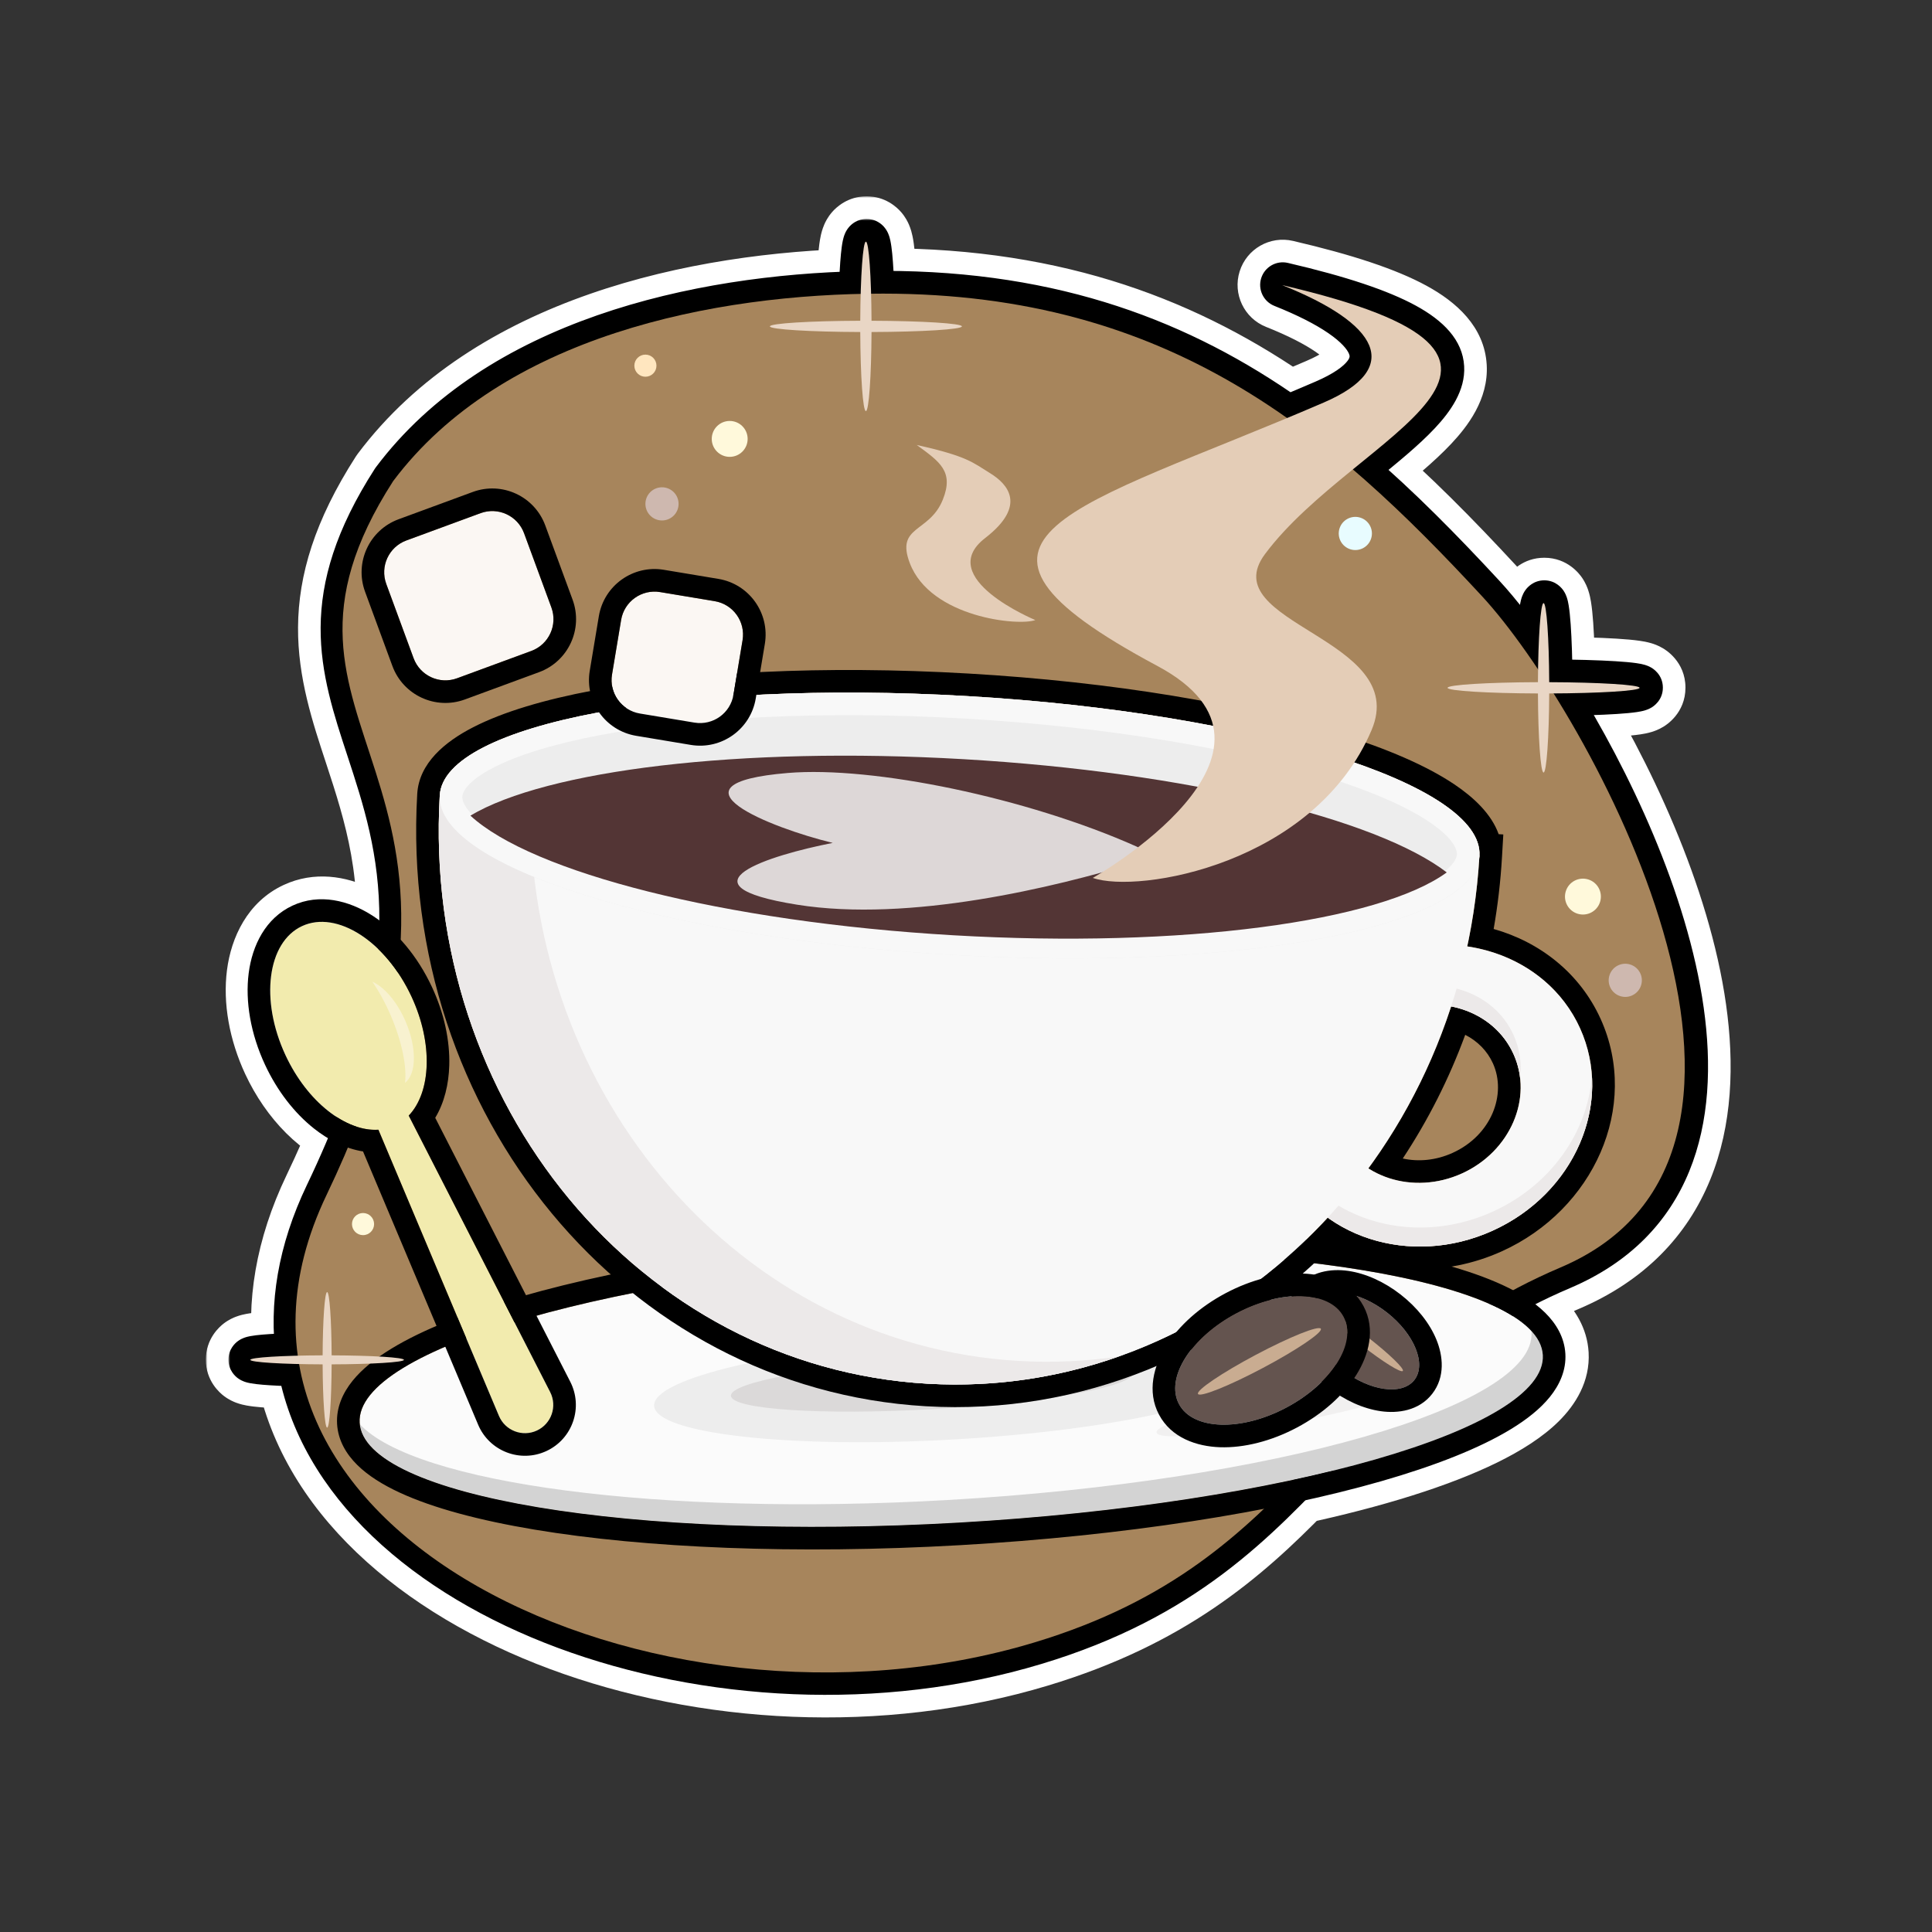 <svg width="512" height="512" viewBox="0 0 512 512" fill="none" xmlns="http://www.w3.org/2000/svg">
<rect x="0" y="0" width="512" height="512" fill="#333333" stroke="none"/>
<mask id="path-1-outside-1_39_820" maskUnits="userSpaceOnUse" x="54.525" y="52" width="405" height="404" fill="black">
<rect fill="white" x="54.525" y="52" width="405" height="404"/>
<path d="M228.273 77.833C184.482 78.798 131.963 90.667 104.37 127.459C84.565 158.266 90.605 176.654 97.762 198.443C102.98 214.33 108.793 232.025 105.613 257.661C98.452 247.133 87.999 241.759 80.225 245.379C71.006 249.672 69.042 264.986 75.84 279.582C80.352 289.272 87.59 296.21 94.644 298.524C92.397 304.242 89.776 310.26 86.737 316.607C79.5 331.72 77.288 346.033 79.099 359.221C71.718 359.401 66.525 359.829 66.525 360.328C66.525 360.835 71.88 361.268 79.444 361.443C90.249 423.835 191.585 460.167 274.283 435.226C307.741 425.135 326.371 409.123 342.914 392.117C383.508 383.381 409.737 371.159 409.046 359.054C408.754 353.949 403.702 349.368 394.856 345.473C400.535 342.036 406.773 338.804 413.74 335.843C472.051 311.06 440.897 229.974 411.919 183.72C424.715 183.642 434.69 183.005 434.69 182.232C434.69 181.435 424.098 180.783 410.741 180.738C410.69 169.036 410.041 159.783 409.248 159.783C408.534 159.783 407.936 167.291 407.787 177.334C402.384 169.252 397.215 162.573 392.901 157.915C381.899 146.033 370.719 134.634 358.71 124.349C359.365 123.815 360.016 123.286 360.663 122.76L360.669 122.755C383.997 103.794 401.241 89.778 339.943 75.504C365.452 85.666 372.285 97.45 350.973 106.636C347.682 108.054 344.45 109.419 341.286 110.737C313.171 90.921 279.705 77.767 234.209 77.767C233.157 77.767 232.1 77.773 231.037 77.786C230.811 69.689 230.277 64 229.655 64C229.032 64 228.498 69.711 228.273 77.833Z"/>
</mask>
<path d="M228.273 77.833L228.537 89.803C234.916 89.662 240.064 84.543 240.241 78.165L228.273 77.833ZM104.37 127.459L94.791 120.275C94.618 120.506 94.454 120.742 94.298 120.984L104.37 127.459ZM97.762 198.443L109.137 194.706L109.137 194.706L97.762 198.443ZM105.613 257.661L95.713 264.394C98.516 268.515 103.579 270.469 108.424 269.299C113.268 268.129 116.881 264.08 117.495 259.134L105.613 257.661ZM80.225 245.379L85.279 256.233L80.225 245.379ZM75.84 279.582L86.693 274.528L86.693 274.528L75.84 279.582ZM94.644 298.524L105.787 302.903C106.992 299.836 106.88 296.409 105.478 293.428C104.075 290.447 101.506 288.175 98.376 287.148L94.644 298.524ZM86.737 316.607L75.939 311.436L75.939 311.436L86.737 316.607ZM79.099 359.221L79.39 371.191C82.798 371.108 86.009 369.576 88.218 366.98C90.426 364.384 91.424 360.969 90.96 357.592L79.099 359.221ZM79.444 361.443L91.241 359.4C90.265 353.764 85.438 349.605 79.72 349.473L79.444 361.443ZM274.283 435.226L270.826 423.763L270.826 423.763L274.283 435.226ZM342.914 392.117L340.395 380.412C338.087 380.908 335.977 382.076 334.331 383.768L342.914 392.117ZM409.046 359.054L397.092 359.737L397.092 359.737L409.046 359.054ZM394.856 345.473L388.656 335.231C384.835 337.544 382.619 341.792 382.909 346.249C383.198 350.706 385.944 354.631 390.032 356.431L394.856 345.473ZM413.74 335.843L418.423 346.862L418.423 346.862L413.74 335.843ZM411.919 183.72L411.846 171.748C407.504 171.774 403.518 174.149 401.427 177.954C399.336 181.759 399.468 186.398 401.773 190.077L411.919 183.72ZM410.741 180.738L398.769 180.79C398.798 187.366 404.125 192.688 410.701 192.711L410.741 180.738ZM407.787 177.334L397.834 183.989C400.747 188.345 406.154 190.301 411.179 188.816C416.205 187.331 419.681 182.751 419.759 177.511L407.787 177.334ZM392.901 157.915L401.687 149.78L401.687 149.78L392.901 157.915ZM358.71 124.349L351.146 115.068C348.396 117.309 346.781 120.655 346.738 124.202C346.695 127.75 348.227 131.134 350.922 133.442L358.71 124.349ZM360.663 122.76L353.141 113.445C353.131 113.453 353.121 113.461 353.111 113.469L360.663 122.76ZM360.669 122.755L368.191 132.07C368.201 132.062 368.211 132.054 368.221 132.046L360.669 122.755ZM339.943 75.504L342.659 63.843C336.558 62.423 330.394 65.944 328.519 71.921C326.645 77.897 329.693 84.308 335.512 86.627L339.943 75.504ZM350.973 106.636L346.234 95.641L346.234 95.641L350.973 106.636ZM341.286 110.737L334.388 120.523C337.75 122.893 342.092 123.371 345.889 121.79L341.286 110.737ZM234.209 77.767L234.209 65.794L234.209 65.794L234.209 77.767ZM231.037 77.786L219.068 78.12C219.251 84.654 224.641 89.835 231.177 89.758L231.037 77.786ZM228.009 65.863C183.361 66.847 125.857 78.854 94.791 120.275L113.948 134.642C138.07 102.48 185.604 90.749 228.537 89.803L228.009 65.863ZM94.298 120.984C83.446 137.866 79.071 152.352 78.983 166.256C78.897 179.697 82.905 191.579 86.387 202.179L109.137 194.706C105.462 183.518 102.871 175.311 102.928 166.408C102.981 157.97 105.489 147.858 114.441 133.933L94.298 120.984ZM86.387 202.179C91.527 217.827 96.563 233.358 93.731 256.187L117.495 259.134C121.022 230.692 114.434 210.832 109.137 194.706L86.387 202.179ZM115.513 250.927C111.012 244.31 105.13 238.77 98.44 235.474C91.75 232.178 83.272 230.753 75.17 234.526L85.279 256.233C84.952 256.385 85.588 255.837 87.858 256.955C90.128 258.073 93.053 260.484 95.713 264.394L115.513 250.927ZM75.17 234.526C65.523 239.018 61.251 248.512 60.15 257.094C59.027 265.856 60.782 275.608 64.986 284.636L86.693 274.528C84.1 268.96 83.438 263.756 83.902 260.139C84.388 256.343 85.707 256.034 85.279 256.233L75.17 234.526ZM64.986 284.636C70.456 296.383 79.843 306.269 90.912 309.901L98.376 287.148C95.338 286.151 90.248 282.161 86.693 274.528L64.986 284.636ZM83.5 294.146C81.367 299.576 78.863 305.33 75.939 311.436L97.536 321.778C100.69 315.191 103.428 308.908 105.787 302.903L83.5 294.146ZM75.939 311.436C67.809 328.412 65.071 345.078 67.237 360.85L90.96 357.592C89.504 346.987 91.19 335.029 97.536 321.778L75.939 311.436ZM78.807 347.252C75 347.345 71.583 347.504 69.014 347.726C67.789 347.832 66.438 347.978 65.242 348.203C64.736 348.298 63.662 348.512 62.486 348.962C61.965 349.161 60.669 349.682 59.292 350.74C58.175 351.598 54.553 354.723 54.553 360.328H78.498C78.498 365.87 74.916 368.933 73.879 369.73C72.582 370.727 71.405 371.188 71.04 371.327C70.537 371.52 70.152 371.622 69.991 371.663C69.806 371.71 69.687 371.732 69.662 371.737C69.622 371.744 69.717 371.726 69.998 371.692C70.263 371.66 70.619 371.623 71.075 371.583C72.947 371.422 75.816 371.278 79.39 371.191L78.807 347.252ZM54.553 360.328C54.553 366.015 58.276 369.147 59.365 369.971C60.742 371.013 62.035 371.525 62.551 371.719C63.721 372.16 64.793 372.37 65.304 372.465C66.511 372.688 67.882 372.834 69.137 372.94C71.766 373.163 75.268 373.322 79.167 373.412L79.72 349.473C76.056 349.389 73.098 349.244 71.159 349.08C70.686 349.04 70.314 349.002 70.035 348.969C69.739 348.933 69.629 348.913 69.656 348.918C69.674 348.921 69.786 348.942 69.964 348.986C70.117 349.025 70.494 349.123 70.99 349.309C71.345 349.443 72.514 349.893 73.81 350.873C74.817 351.635 78.498 354.704 78.498 360.328H54.553ZM67.646 363.486C74.098 400.738 106.871 427.859 145.731 442.307C185.05 456.925 233.739 459.959 277.74 446.689L270.826 423.763C232.129 435.434 188.801 432.772 154.076 419.862C118.893 406.781 95.595 384.54 91.241 359.4L67.646 363.486ZM277.74 446.689C313.849 435.799 334.159 418.287 351.496 400.465L334.331 383.768C318.583 399.958 301.634 414.472 270.826 423.763L277.74 446.689ZM345.432 403.822C366.164 399.36 383.939 393.872 396.733 387.599C403.084 384.485 408.862 380.866 413.163 376.581C417.424 372.336 421.444 366.162 420.999 358.371L397.092 359.737C396.993 357.999 397.994 357.892 396.263 359.616C394.572 361.301 391.385 363.552 386.191 366.099C375.895 371.147 360.257 376.138 340.395 380.412L345.432 403.822ZM420.999 358.371C420.624 351.818 417.204 346.716 413.377 343.103C409.605 339.543 404.78 336.761 399.681 334.516L390.032 356.431C393.778 358.081 395.902 359.536 396.94 360.516C397.923 361.444 397.175 361.185 397.092 359.737L420.999 358.371ZM401.056 355.716C406.251 352.572 411.982 349.599 418.423 346.862L409.057 324.824C401.565 328.008 394.82 331.5 388.656 335.231L401.056 355.716ZM418.423 346.862C435.807 339.473 447.152 327.482 453.213 312.653C459.117 298.207 459.654 281.973 457.418 266.157C452.965 234.663 436.989 201.185 422.066 177.364L401.773 190.077C415.827 212.509 429.917 242.701 433.708 269.509C435.594 282.845 434.797 294.42 431.048 303.593C427.455 312.383 420.828 319.821 409.057 324.824L418.423 346.862ZM411.993 195.693C418.535 195.653 424.476 195.47 428.879 195.184C431.031 195.045 433.07 194.865 434.702 194.621C435.434 194.512 436.584 194.319 437.757 193.958C438.255 193.805 439.51 193.402 440.878 192.555C441.441 192.206 446.663 189.05 446.663 182.232H422.718C422.718 178.826 424.138 176.28 425.341 174.789C426.471 173.387 427.655 172.578 428.272 172.196C429.488 171.443 430.516 171.133 430.717 171.071C431.294 170.893 431.565 170.878 431.162 170.938C430.524 171.034 429.269 171.163 427.328 171.289C423.544 171.535 418.1 171.709 411.846 171.748L411.993 195.693ZM446.663 182.232C446.663 175.238 441.186 172.093 440.734 171.821C439.373 171.003 438.127 170.615 437.632 170.467C436.461 170.118 435.302 169.929 434.541 169.819C432.854 169.575 430.73 169.394 428.467 169.253C423.844 168.966 417.61 168.788 410.782 168.765L410.701 192.711C417.229 192.733 422.97 192.904 426.982 193.153C429.036 193.28 430.395 193.414 431.112 193.518C431.553 193.582 431.326 193.575 430.787 193.414C430.607 193.36 429.602 193.068 428.403 192.347C427.798 191.984 426.603 191.195 425.451 189.81C424.228 188.337 422.718 185.747 422.718 182.232H446.663ZM422.714 180.685C422.688 174.666 422.508 169.147 422.216 165.025C422.073 163.018 421.886 161.062 421.622 159.464C421.505 158.753 421.289 157.572 420.874 156.351C420.694 155.82 420.23 154.522 419.276 153.128C418.67 152.243 415.497 147.81 409.248 147.81V171.756C403.098 171.756 400.023 167.395 399.514 166.651C398.657 165.398 398.288 164.31 398.202 164.055C397.974 163.386 397.939 163.02 397.995 163.359C398.078 163.861 398.205 164.95 398.33 166.719C398.573 170.149 398.744 175.108 398.769 180.79L422.714 180.685ZM409.248 147.81C403.575 147.81 400.432 151.508 399.583 152.625C398.523 154.021 397.995 155.34 397.787 155.893C397.318 157.133 397.083 158.305 396.965 158.941C396.696 160.398 396.512 162.123 396.373 163.812C396.086 167.308 395.892 171.986 395.816 177.156L419.759 177.511C419.831 172.639 420.011 168.541 420.238 165.772C420.357 164.329 420.465 163.55 420.514 163.285C420.555 163.06 420.485 163.567 420.186 164.357C420.062 164.685 419.621 165.833 418.648 167.114C417.886 168.116 414.832 171.756 409.248 171.756V147.81ZM417.74 170.679C412.111 162.261 406.557 155.04 401.687 149.78L384.116 166.049C387.873 170.106 392.656 176.243 397.834 183.989L417.74 170.679ZM401.687 149.78C390.553 137.756 379.015 125.976 366.498 115.256L350.922 133.442C362.423 143.293 373.246 154.309 384.116 166.049L401.687 149.78ZM366.274 133.63C366.921 133.102 367.567 132.578 368.215 132.051L353.111 113.469C352.466 113.994 351.808 114.529 351.146 115.068L366.274 133.63ZM368.185 132.075L368.191 132.07L353.147 113.44L353.141 113.445L368.185 132.075ZM368.221 132.046C373.845 127.474 380.015 122.49 384.628 117.567C388.812 113.103 394.515 105.866 393.994 96.693C393.415 86.508 385.809 79.957 378.051 75.729C369.966 71.324 358.283 67.481 342.659 63.843L337.228 87.165C352.252 90.663 361.4 93.926 366.593 96.756C372.113 99.763 370.231 100.577 370.087 98.051C370.001 96.536 370.851 97.25 367.156 101.193C363.891 104.677 359.157 108.555 353.117 113.464L368.221 132.046ZM335.512 86.627C341.404 88.974 345.735 91.231 348.643 93.23C351.787 95.392 352.149 96.485 351.962 96.037C351.788 95.619 351.571 94.77 351.727 93.703C351.877 92.669 352.28 92.101 352.324 92.043C352.328 92.038 352 92.453 350.95 93.165C349.918 93.864 348.393 94.71 346.234 95.641L355.712 117.631C361.782 115.015 367.546 111.548 371.332 106.607C375.724 100.874 376.935 93.721 374.069 86.835C371.65 81.023 366.853 76.69 362.208 73.497C357.326 70.142 351.237 67.115 344.375 64.381L335.512 86.627ZM346.234 95.641C342.996 97.036 339.81 98.382 336.682 99.684L345.889 121.79C349.09 120.456 352.369 119.072 355.712 117.631L346.234 95.641ZM348.183 100.951C318.191 79.811 282.342 65.795 234.209 65.794L234.209 89.74C277.069 89.74 308.151 102.031 334.388 120.523L348.183 100.951ZM234.209 65.794C233.111 65.794 232.006 65.801 230.896 65.814L231.177 89.758C232.194 89.746 233.204 89.74 234.209 89.74L234.209 65.794ZM243.005 77.452C242.888 73.271 242.688 69.514 242.41 66.685C242.277 65.337 242.094 63.841 241.81 62.514C241.689 61.946 241.42 60.764 240.863 59.485C240.606 58.894 239.986 57.561 238.788 56.19C237.659 54.896 234.613 52.027 229.655 52.027V75.973C224.775 75.973 221.807 73.148 220.754 71.942C219.632 70.658 219.087 69.455 218.905 69.036C218.669 68.493 218.541 68.072 218.489 67.891C218.429 67.683 218.4 67.548 218.393 67.517C218.392 67.509 218.472 67.942 218.579 69.028C218.779 71.068 218.959 74.203 219.068 78.12L243.005 77.452ZM229.655 52.027C224.688 52.027 221.641 54.907 220.515 56.198C219.319 57.571 218.7 58.903 218.444 59.494C217.889 60.772 217.62 61.954 217.499 62.523C217.215 63.851 217.032 65.35 216.899 66.702C216.621 69.539 216.421 73.308 216.305 77.501L240.241 78.165C240.35 74.236 240.53 71.088 240.731 69.039C240.838 67.948 240.919 67.512 240.918 67.516C240.911 67.546 240.882 67.68 240.823 67.887C240.771 68.067 240.644 68.487 240.409 69.029C240.227 69.447 239.684 70.649 238.565 71.934C237.515 73.138 234.545 75.973 229.655 75.973V52.027Z" fill="white" mask="url(#path-1-outside-1_39_820)"/>
<mask id="path-3-outside-2_39_820" maskUnits="userSpaceOnUse" x="60.526" y="58.001" width="393" height="392" fill="black">
<rect fill="white" x="60.526" y="58.001" width="393" height="392"/>
<path fill-rule="evenodd" clip-rule="evenodd" d="M231.037 77.787C232.1 77.774 233.158 77.768 234.209 77.768C279.705 77.768 313.171 90.921 341.285 110.737C344.449 109.42 347.682 108.054 350.973 106.636C372.285 97.45 365.452 85.667 339.943 75.504C401.241 89.778 383.997 103.794 360.669 122.755C360.02 123.283 359.367 123.814 358.71 124.349C370.718 134.635 381.9 146.034 392.902 157.916C397.215 162.574 402.384 169.253 407.788 177.335C407.937 167.292 408.534 159.783 409.248 159.783C410.042 159.783 410.691 169.036 410.742 180.738C424.098 180.783 434.691 181.435 434.691 182.232C434.691 183.006 424.715 183.642 411.919 183.721C440.897 229.974 472.052 311.061 413.74 335.844C384.171 348.41 367.73 365.866 351.421 383.183C332.401 403.376 313.559 423.381 274.283 435.227C191.584 460.167 90.248 423.835 79.444 361.442C71.88 361.268 66.526 360.834 66.526 360.327C66.526 359.828 71.718 359.401 79.099 359.221C77.288 346.033 79.5 331.721 86.737 316.608C116.299 254.877 106.246 224.271 97.762 198.443C90.605 176.654 84.565 158.266 104.37 127.46C131.964 90.667 184.483 78.799 228.273 77.833C228.499 69.711 229.033 64.001 229.656 64.001C230.278 64.001 230.811 69.689 231.037 77.787Z"/>
</mask>
<path d="M234.209 77.768L234.209 83.754L234.209 77.768ZM231.037 77.787L225.053 77.954C225.144 81.221 227.839 83.811 231.107 83.773L231.037 77.787ZM341.285 110.737L337.836 115.631C339.517 116.815 341.689 117.054 343.587 116.264L341.285 110.737ZM350.973 106.636L348.603 101.139L348.603 101.139L350.973 106.636ZM339.943 75.504L341.301 69.674C338.251 68.964 335.169 70.724 334.231 73.713C333.294 76.701 334.818 79.906 337.728 81.066L339.943 75.504ZM360.669 122.755L364.445 127.401L364.445 127.401L360.669 122.755ZM358.71 124.349L354.928 119.709C353.553 120.829 352.745 122.502 352.724 124.276C352.702 126.05 353.468 127.742 354.816 128.896L358.71 124.349ZM392.902 157.916L388.509 161.983L388.509 161.983L392.902 157.916ZM407.788 177.335L402.811 180.662C404.267 182.84 406.971 183.818 409.484 183.076C411.996 182.333 413.734 180.043 413.773 177.423L407.788 177.335ZM410.742 180.738L404.755 180.764C404.77 184.052 407.433 186.713 410.721 186.724L410.742 180.738ZM411.919 183.721L411.882 177.734C409.712 177.748 407.718 178.935 406.673 180.837C405.627 182.74 405.694 185.059 406.846 186.899L411.919 183.721ZM413.74 335.844L416.081 341.353L416.081 341.353L413.74 335.844ZM351.421 383.183L347.063 379.078L347.063 379.078L351.421 383.183ZM274.283 435.227L276.011 440.958L276.011 440.958L274.283 435.227ZM79.444 361.442L85.342 360.421C84.854 357.603 82.441 355.524 79.582 355.457L79.444 361.442ZM79.099 359.221L79.245 365.205C80.948 365.164 82.554 364.398 83.658 363.1C84.763 361.802 85.261 360.095 85.029 358.406L79.099 359.221ZM86.737 316.608L92.136 319.194L92.136 319.194L86.737 316.608ZM97.762 198.443L103.449 196.575L103.449 196.575L97.762 198.443ZM104.37 127.46L99.581 123.868C99.494 123.983 99.412 124.101 99.334 124.222L104.37 127.46ZM228.273 77.833L228.405 83.818C231.595 83.748 234.169 81.189 234.258 77.999L228.273 77.833ZM229.656 64.001L229.656 58.014L229.656 64.001ZM234.209 71.782C233.134 71.782 232.053 71.788 230.966 71.801L231.107 83.773C232.147 83.76 233.181 83.754 234.209 83.754L234.209 71.782ZM344.734 105.844C315.68 85.366 281.023 71.782 234.209 71.782L234.209 83.754C278.387 83.755 310.661 96.476 337.836 115.631L344.734 105.844ZM348.603 101.139C345.339 102.546 342.129 103.901 338.984 105.211L343.587 116.264C346.77 114.938 350.025 113.563 353.343 112.134L348.603 101.139ZM337.728 81.066C343.862 83.51 348.633 85.959 352.034 88.297C355.554 90.717 357.024 92.62 357.489 93.737C357.731 94.317 357.816 94.718 357.076 95.685C356.032 97.047 353.561 99.002 348.603 101.139L353.343 112.134C359.041 109.677 363.708 106.714 366.58 102.966C369.755 98.822 370.534 93.92 368.543 89.136C366.775 84.889 363.086 81.366 358.816 78.431C354.428 75.414 348.779 72.58 342.159 69.943L337.728 81.066ZM364.445 127.401C370.173 122.745 375.984 118.037 380.26 113.474C384.321 109.14 388.387 103.534 388.017 97.033C387.619 90.026 382.385 84.909 375.186 80.986C367.825 76.975 356.775 73.277 341.301 69.674L338.586 81.335C353.76 84.868 363.542 88.276 369.458 91.499C375.537 94.812 376.027 97.06 376.064 97.712C376.129 98.869 375.341 101.214 371.524 105.287C367.922 109.131 362.829 113.285 356.893 118.11L364.445 127.401ZM362.492 128.99C363.145 128.458 363.796 127.929 364.445 127.401L356.893 118.11C356.245 118.637 355.588 119.171 354.928 119.709L362.492 128.99ZM397.294 153.848C386.226 141.895 374.866 130.305 362.604 119.803L354.816 128.896C366.57 138.964 377.573 150.172 388.509 161.983L397.294 153.848ZM412.764 174.007C407.248 165.757 401.886 158.808 397.294 153.848L388.509 161.983C392.544 166.341 397.52 172.749 402.811 180.662L412.764 174.007ZM409.248 153.796C406.39 153.796 404.796 155.66 404.35 156.248C403.798 156.974 403.512 157.677 403.387 158.009C403.11 158.742 402.951 159.494 402.853 160.027C402.639 161.186 402.473 162.675 402.34 164.303C402.067 167.617 401.877 172.15 401.802 177.246L413.773 177.423C413.847 172.476 414.03 168.233 414.272 165.283C414.396 163.778 414.523 162.762 414.627 162.199C414.687 161.872 414.694 161.958 414.587 162.241C414.546 162.349 414.347 162.88 413.882 163.492C413.523 163.964 412.018 165.769 409.248 165.769V153.796ZM416.728 180.712C416.702 174.777 416.525 169.398 416.245 165.449C416.107 163.501 415.934 161.762 415.716 160.438C415.614 159.82 415.461 159.026 415.206 158.277C415.093 157.943 414.837 157.241 414.336 156.509C414.009 156.031 412.398 153.796 409.248 153.796V165.769C406.198 165.769 404.685 163.607 404.455 163.27C404.05 162.679 403.89 162.188 403.87 162.129C403.803 161.933 403.831 161.953 403.903 162.385C404.03 163.162 404.172 164.467 404.302 166.296C404.557 169.899 404.73 174.997 404.755 180.764L416.728 180.712ZM440.677 182.232C440.677 178.71 437.918 177.113 437.651 176.953C436.93 176.52 436.248 176.302 435.921 176.204C435.178 175.983 434.365 175.843 433.684 175.744C432.24 175.535 430.307 175.366 428.096 175.228C423.626 174.951 417.515 174.775 410.762 174.752L410.721 186.724C417.325 186.747 423.189 186.919 427.354 187.178C429.46 187.309 431.01 187.455 431.97 187.593C432.491 187.669 432.61 187.711 432.498 187.677C432.487 187.674 432.045 187.552 431.486 187.216C431.381 187.153 428.704 185.654 428.704 182.232H440.677ZM411.956 189.707C418.426 189.667 424.243 189.486 428.491 189.211C430.59 189.075 432.433 188.907 433.817 188.701C434.467 188.603 435.262 188.463 435.997 188.237C436.321 188.137 437.005 187.912 437.727 187.465C438.046 187.267 440.677 185.665 440.677 182.232H428.704C428.704 178.896 431.257 177.389 431.424 177.286C431.994 176.933 432.451 176.801 432.477 176.793C432.617 176.75 432.532 176.787 432.047 176.859C431.161 176.992 429.71 177.134 427.716 177.263C423.777 177.519 418.209 177.695 411.882 177.734L411.956 189.707ZM416.081 341.353C432.063 334.561 442.228 323.708 447.672 310.388C453.037 297.261 453.639 282.191 451.491 266.996C447.203 236.673 431.699 204.016 416.992 180.542L406.846 186.899C421.117 209.678 435.679 240.692 439.636 268.672C441.609 282.627 440.877 295.367 436.589 305.859C432.38 316.158 424.573 324.735 411.398 330.334L416.081 341.353ZM355.778 387.287C372.051 370.009 387.759 353.39 416.081 341.353L411.398 330.334C380.583 343.431 363.41 361.722 347.063 379.078L355.778 387.287ZM276.011 440.958C316.882 428.632 336.634 407.614 355.778 387.287L347.063 379.078C328.169 399.139 310.237 418.131 272.554 429.495L276.011 440.958ZM73.545 362.464C79.472 396.688 109.876 422.589 147.817 436.696C185.987 450.887 233.336 453.828 276.011 440.958L272.554 429.495C232.531 441.566 187.863 438.811 151.989 425.474C115.887 412.051 90.22 388.589 85.342 360.421L73.545 362.464ZM79.582 355.457C75.859 355.371 72.766 355.223 70.654 355.044C69.569 354.952 68.896 354.865 68.569 354.804C68.359 354.765 68.537 354.782 68.88 354.911C69.018 354.963 69.572 355.173 70.199 355.647C70.682 356.012 72.512 357.531 72.512 360.327H60.539C60.539 363.187 62.412 364.769 62.977 365.196C63.686 365.733 64.363 366.004 64.661 366.116C65.327 366.367 65.982 366.502 66.393 366.578C67.306 366.746 68.444 366.873 69.643 366.974C72.1 367.183 75.465 367.338 79.305 367.427L79.582 355.457ZM72.512 360.327C72.512 363.083 70.732 364.599 70.233 364.982C69.604 365.465 69.045 365.681 68.902 365.735C68.549 365.87 68.359 365.89 68.558 365.853C68.863 365.795 69.507 365.71 70.56 365.619C72.606 365.442 75.612 365.294 79.245 365.205L78.953 353.236C75.204 353.327 71.924 353.483 69.529 353.69C68.362 353.791 67.246 353.917 66.347 354.086C65.944 354.161 65.291 354.298 64.625 354.553C64.325 354.667 63.648 354.943 62.939 355.487C62.361 355.932 60.539 357.51 60.539 360.327H72.512ZM81.338 314.023C73.655 330.066 71.18 345.555 73.168 360.035L85.029 358.406C83.396 346.51 85.346 333.375 92.136 319.194L81.338 314.023ZM92.075 200.311C96.311 213.209 100.645 226.495 100.53 244.023C100.416 261.539 95.834 283.751 81.338 314.023L92.136 319.194C107.202 287.734 112.374 263.777 112.503 244.101C112.631 224.435 107.696 209.505 103.449 196.575L92.075 200.311ZM99.334 124.222C88.957 140.365 85.049 153.757 84.969 166.295C84.891 178.601 88.544 189.564 92.075 200.311L103.449 196.575C99.823 185.534 96.878 176.408 96.942 166.371C97.004 156.566 99.978 145.361 109.405 130.697L99.334 124.222ZM228.142 71.848C183.922 72.823 128.911 84.761 99.581 123.868L109.159 131.051C135.017 96.574 185.044 84.774 228.405 83.818L228.142 71.848ZM234.258 77.999C234.368 74.004 234.553 70.701 234.773 68.456C234.887 67.299 234.993 66.597 235.064 66.268C235.109 66.056 235.084 66.264 234.918 66.646C234.846 66.812 234.593 67.38 234.053 68.001C233.547 68.581 232.081 69.987 229.656 69.987L229.656 58.014C227.153 58.014 225.61 59.465 225.028 60.133C224.41 60.841 224.082 61.54 223.935 61.878C223.621 62.603 223.45 63.322 223.354 63.772C223.142 64.767 222.984 66 222.858 67.287C222.599 69.927 222.404 73.54 222.289 77.668L234.258 77.999ZM229.656 69.987C227.235 69.987 225.77 68.586 225.263 68.005C224.721 67.384 224.467 66.816 224.395 66.649C224.228 66.266 224.203 66.056 224.248 66.267C224.318 66.593 224.424 67.291 224.537 68.443C224.757 70.68 224.942 73.971 225.053 77.954L237.021 77.62C236.906 73.505 236.711 69.903 236.453 67.272C236.326 65.989 236.169 64.759 235.957 63.765C235.861 63.316 235.69 62.599 235.374 61.873C235.227 61.535 234.898 60.836 234.28 60.128C233.696 59.46 232.154 58.014 229.656 58.014L229.656 69.987Z" fill="black" mask="url(#path-3-outside-2_39_820)"/>
<path d="M234.024 77.814C189.141 77.814 133.037 89.035 104.185 127.506C60.905 194.83 141.052 202.845 86.552 316.655C44.334 404.817 173.112 465.729 274.098 435.273C347.055 413.27 349.505 363.111 413.555 335.89C485.688 305.234 420.917 188.418 392.716 157.962C352.643 114.683 310.194 77.815 234.024 77.814Z" fill="#A7855C"/>
<path d="M179.831 133.532C179.831 135.96 177.864 137.927 175.436 137.927C173.009 137.927 171.042 135.96 171.042 133.532C171.042 131.105 173.009 129.137 175.436 129.137C177.864 129.137 179.831 131.105 179.831 133.532Z" fill="#CEB8AF"/>
<path d="M198.134 116.315C198.134 118.941 196.004 121.071 193.377 121.071C190.75 121.071 188.621 118.941 188.621 116.315C188.621 113.688 190.75 111.558 193.377 111.558C196.004 111.558 198.134 113.688 198.134 116.315Z" fill="#FFF9DB"/>
<path d="M99.139 324.393C99.139 326.011 97.828 327.323 96.209 327.323C94.591 327.323 93.279 326.011 93.279 324.393C93.279 322.775 94.591 321.463 96.209 321.463C97.828 321.463 99.139 322.775 99.139 324.393Z" fill="#FFF9DB"/>
<path d="M431.998 255.595C434.319 256.305 435.625 258.762 434.916 261.083C434.206 263.404 431.749 264.71 429.427 264.001C427.106 263.291 425.8 260.834 426.51 258.512C427.22 256.191 429.677 254.885 431.998 255.595Z" fill="#CEB8AF"/>
<path d="M360.462 137.17C362.783 137.88 364.089 140.337 363.38 142.658C362.67 144.979 360.213 146.286 357.892 145.576C355.57 144.866 354.264 142.409 354.974 140.088C355.684 137.767 358.141 136.46 360.462 137.17Z" fill="#E8FCFF"/>
<path d="M420.883 233.057C423.396 233.825 424.809 236.484 424.041 238.997C423.273 241.509 420.614 242.922 418.102 242.154C415.589 241.386 414.176 238.727 414.944 236.215C415.712 233.703 418.371 232.289 420.883 233.057Z" fill="#FFF9DB"/>
<path d="M173.97 96.909C173.97 98.527 172.658 99.839 171.04 99.839C169.421 99.839 168.11 98.527 168.11 96.909C168.11 95.291 169.421 93.979 171.04 93.979C172.658 93.979 173.97 95.291 173.97 96.909Z" fill="#FFE6BF"/>
<path d="M408.863 359.103C409.982 378.679 340.697 398.559 254.111 403.508C167.525 408.456 96.426 396.598 95.308 377.022C94.189 357.446 163.474 337.565 250.06 332.617C336.646 327.668 407.745 339.527 408.863 359.103Z" fill="#FBFBFB"/>
<path fill-rule="evenodd" clip-rule="evenodd" d="M251.115 397.521C337.701 392.573 406.986 372.692 405.867 353.116C405.859 352.986 405.849 352.857 405.835 352.728C407.698 354.744 408.733 356.873 408.86 359.102C409.979 378.678 340.694 398.559 254.108 403.508C168.096 408.423 97.367 396.755 95.336 377.41C109.825 393.095 174.39 401.906 251.115 397.521Z" fill="#D3D3D3"/>
<path fill-rule="evenodd" clip-rule="evenodd" d="M366.026 392.544C337.481 400.735 298.052 406.992 254.451 409.484C210.851 411.976 170.965 410.251 141.673 405.366C127.076 402.931 114.777 399.659 105.899 395.546C101.465 393.492 97.588 391.095 94.698 388.247C91.774 385.366 89.579 381.724 89.33 377.363C89.081 373.002 90.847 369.134 93.423 365.939C95.97 362.78 99.548 359.956 103.72 357.411C112.071 352.313 123.917 347.661 138.142 343.579C166.687 335.388 206.116 329.131 249.717 326.64C293.317 324.148 333.203 325.872 362.495 330.758C377.093 333.192 389.391 336.464 398.269 340.577C402.704 342.631 406.58 345.028 409.471 347.877C412.394 350.757 414.589 354.4 414.839 358.76C415.088 363.121 413.321 366.99 410.745 370.185C408.199 373.344 404.62 376.167 400.449 378.713C392.097 383.81 380.251 388.462 366.026 392.544ZM254.11 403.507C340.696 398.559 409.981 378.678 408.862 359.102C407.743 339.526 336.644 327.668 250.058 332.616C163.472 337.565 94.188 357.445 95.306 377.021C96.425 396.597 167.524 408.456 254.11 403.507Z" fill="black"/>
<path d="M330.823 363.563C331.246 370.966 296.336 378.981 252.85 381.467C209.363 383.952 173.768 379.965 173.345 372.563C172.922 365.16 207.831 357.144 251.318 354.659C294.804 352.174 330.4 356.16 330.823 363.563Z" fill="#EDEDED"/>
<path d="M300.249 363.816C300.456 367.443 276.772 371.746 247.349 373.427C217.926 375.109 193.906 373.532 193.699 369.905C193.492 366.279 217.176 361.976 246.599 360.294C276.021 358.613 300.041 360.19 300.249 363.816Z" fill="#584747" fill-opacity="0.12" style="mix-blend-mode:darken"/>
<path d="M375.146 367.103C375.522 369.164 360.456 373.642 341.495 377.103C322.534 380.565 306.858 381.7 306.482 379.638C306.105 377.576 321.171 373.099 340.132 369.637C359.093 366.176 374.769 365.041 375.146 367.103Z" fill="#584747" fill-opacity="0.06" style="mix-blend-mode:darken"/>
<path fill-rule="evenodd" clip-rule="evenodd" d="M391.611 232.739C391.219 236.855 390.672 240.918 389.977 244.923C389.634 246.898 389.255 248.859 388.841 250.806C390.648 251.073 392.424 251.451 394.157 251.937C404.912 254.953 414.031 262.112 418.738 272.515C427.686 292.292 417.3 316.306 395.54 326.151C380.346 333.025 363.623 331.173 351.869 322.696C324.846 351.891 286.821 369.081 245.713 366.692C169.651 362.274 111.832 292.5 116.541 210.832L116.545 210.762C117.645 191.822 180.215 180.052 256.299 184.472C332.383 188.892 393.168 207.829 392.069 226.769L392.069 226.769C392.063 226.864 392.058 226.959 392.052 227.054C391.938 228.96 391.791 230.855 391.611 232.739ZM397.162 221.068C395.246 215.707 390.536 211.29 385.348 207.817C377.931 202.851 367.441 198.364 354.908 194.46C329.751 186.623 295.028 180.725 256.646 178.495C218.264 176.266 183.092 178.102 157.196 182.974C144.295 185.401 133.356 188.642 125.414 192.716C117.893 196.574 111.043 202.25 110.568 210.415L110.565 210.487C105.689 295.047 165.611 368.035 245.366 372.669C286.685 375.069 324.933 358.567 352.809 330.372C365.916 337.655 382.751 338.508 398.008 331.605C422.278 320.624 434.72 293.316 424.193 270.048C418.685 257.875 408.087 249.648 395.832 246.191C396.924 239.961 397.669 233.595 398.045 227.116L398.392 221.14L397.162 221.068ZM371.749 307.016C375.847 307.922 380.484 307.548 384.934 305.535C395.267 300.86 399.342 289.981 395.64 281.799C394.147 278.5 391.561 275.896 388.298 274.24C384 285.937 378.419 296.925 371.749 307.016ZM368.145 312.234C366.188 311.6 364.334 310.729 362.633 309.636C363.811 308.028 364.959 306.392 366.077 304.731C373.831 293.205 380.104 280.428 384.573 266.71C391.784 268.106 398.026 272.552 401.094 279.332C406.375 291.005 400.245 305.178 387.402 310.989C380.976 313.896 374.086 314.159 368.145 312.234Z" fill="black"/>
<path fill-rule="evenodd" clip-rule="evenodd" d="M418.739 272.515C409.791 252.738 384.898 244.687 363.138 254.532C341.378 264.376 330.992 288.39 339.94 308.167C348.888 327.944 373.781 335.995 395.541 326.15C417.301 316.305 427.687 292.292 418.739 272.515ZM401.095 279.331C395.813 267.658 381.12 262.906 368.277 268.717C355.434 274.528 349.303 288.701 354.585 300.374C359.866 312.047 374.559 316.799 387.402 310.989C400.246 305.178 406.376 291.004 401.095 279.331Z" fill="#F8F8F8"/>
<path fill-rule="evenodd" clip-rule="evenodd" d="M336.822 290.57C337.098 294.829 338.12 299.069 339.958 303.13C348.906 322.907 373.799 330.959 395.559 321.114C411.089 314.088 420.825 299.845 421.875 285.075C422.942 301.557 412.832 318.327 395.541 326.15C373.781 335.995 348.888 327.944 339.94 308.167C337.378 302.505 336.401 296.495 336.822 290.57ZM368.295 263.68C381.138 257.87 395.831 262.622 401.112 274.295C402.774 277.968 403.306 281.89 402.854 285.72C402.609 283.552 402.032 281.402 401.095 279.331C395.813 267.658 381.12 262.906 368.277 268.717C359.476 272.699 353.827 280.608 352.843 288.949C351.708 278.899 357.73 268.46 368.295 263.68Z" fill="#ECE9E9"/>
<path fill-rule="evenodd" clip-rule="evenodd" d="M116.544 210.761C111.798 292.458 169.629 362.271 245.712 366.691C321.796 371.111 387.322 308.465 392.068 226.767L116.544 210.761Z" fill="#F8F8F8"/>
<path fill-rule="evenodd" clip-rule="evenodd" d="M140.521 212.154C139.574 290.615 196.182 356.372 269.95 360.658C278.977 361.182 287.855 360.762 296.5 359.479C280.566 365.114 263.425 367.72 245.712 366.691C169.629 362.271 111.798 292.458 116.544 210.761L140.521 212.154Z" fill="#ECE9E9"/>
<path d="M392.07 226.768C390.969 245.708 328.399 257.479 252.315 253.059C176.232 248.639 115.445 229.702 116.546 210.761C117.646 191.821 180.216 180.051 256.3 184.471C332.384 188.891 393.17 207.828 392.07 226.768Z" fill="#EDEDED"/>
<path fill-rule="evenodd" clip-rule="evenodd" d="M377.736 234.161C384.634 230.623 386.017 227.726 386.093 226.421C386.169 225.116 385.131 222.078 378.689 217.765C372.64 213.715 363.385 209.64 351.348 205.89C327.366 198.419 293.655 192.637 255.953 190.447C218.251 188.257 184.097 190.095 159.411 194.739C147.021 197.07 137.356 200.046 130.879 203.368C123.981 206.906 122.598 209.804 122.522 211.109C122.446 212.414 123.485 215.452 129.927 219.765C135.975 223.815 145.231 227.89 157.267 231.64C181.249 239.111 214.961 244.892 252.663 247.083C290.365 249.273 324.519 247.434 349.205 242.79C361.594 240.46 371.259 237.484 377.736 234.161ZM252.315 253.059C328.399 257.479 390.969 245.708 392.07 226.768C393.17 207.828 332.384 188.891 256.3 184.471C180.216 180.051 117.646 191.821 116.546 210.761C115.445 229.702 176.232 248.639 252.315 253.059Z" fill="#F8F8F8"/>
<path fill-rule="evenodd" clip-rule="evenodd" d="M124.662 216.149C144.771 204.157 195.931 197.74 255.327 201.19C314.748 204.643 364.839 216.949 383.404 231.197C365.551 244.208 313.488 251.391 252.639 247.856C191.765 244.32 140.868 231.147 124.662 216.149Z" fill="#533535"/>
<path d="M211.268 239.758C178.611 234.538 203.937 226.661 220.682 223.375C204.317 219.423 174.686 207.684 208.826 204.843C231.335 202.97 272.176 211.384 301.232 224.357C303.194 225.233 303.007 227.995 300.952 228.62C279.684 235.081 241.067 244.522 211.268 239.758Z" fill="white" fill-opacity="0.8"/>
<path d="M149.262 377.232C149.491 378.276 145.948 379.941 141.349 380.95C136.749 381.959 132.835 381.931 132.606 380.886C132.377 379.841 135.92 378.177 140.519 377.167C145.118 376.158 149.033 376.187 149.262 377.232Z" fill="#C4C4C4" fill-opacity="0.29"/>
<path d="M350.788 106.683C372.099 97.497 365.267 85.713 339.758 75.551C424.332 95.245 359.389 114.449 335.245 146.826C321.442 165.336 373.861 169.043 363.477 193.491C348.375 229.051 301.661 236.898 289.605 232.655C289.605 232.655 348.923 199.032 306.69 176.467C242.362 142.097 284.964 135.054 350.788 106.683Z" fill="#E4CDB7"/>
<path d="M262.396 125.407C257.789 122.575 256.409 120.917 242.94 117.924C249.095 122.413 252.848 124.935 249.855 132.418C246.312 141.277 237.309 139.235 241.101 149.218C246.618 163.738 270.133 165.98 274.368 164.318C274.368 164.318 247.383 153.167 261.068 142.595C272.304 133.915 267.002 128.238 262.396 125.407Z" fill="#E4CDB7"/>
<path d="M164.605 164.288C165.42 159.396 170.047 156.091 174.939 156.906L189.406 159.316C194.298 160.131 197.603 164.758 196.788 169.65L194.378 184.118C193.563 189.009 188.937 192.314 184.045 191.499L169.577 189.089C164.685 188.274 161.38 183.648 162.195 178.756L164.605 164.288Z" fill="#FBF7F3"/>
<path fill-rule="evenodd" clip-rule="evenodd" d="M175.921 151.003L190.389 153.413C198.542 154.772 204.05 162.482 202.692 170.635L200.282 185.103C198.923 193.256 191.213 198.765 183.06 197.406L168.592 194.996C160.439 193.638 154.93 185.927 156.289 177.774L158.699 163.306C160.057 155.153 167.768 149.645 175.921 151.003ZM174.937 156.908C170.045 156.093 165.419 159.398 164.604 164.29L162.194 178.758C161.379 183.65 164.684 188.276 169.576 189.091L184.043 191.501C188.935 192.316 193.562 189.011 194.377 184.119L196.787 169.652C197.602 164.76 194.297 160.133 189.405 159.318L174.937 156.908Z" fill="black"/>
<path d="M102.367 154.758C100.654 150.104 103.039 144.942 107.693 143.229L127.356 135.993C132.01 134.28 137.171 136.665 138.884 141.319L146.121 160.982C147.834 165.636 145.449 170.798 140.795 172.51L121.132 179.747C116.478 181.46 111.316 179.075 109.603 174.421L102.367 154.758Z" fill="#FBF7F3"/>
<path fill-rule="evenodd" clip-rule="evenodd" d="M105.626 137.61L125.289 130.374C133.046 127.519 141.649 131.493 144.503 139.25L151.74 158.913C154.594 166.67 150.62 175.273 142.864 178.127L123.2 185.364C115.443 188.219 106.841 184.245 103.986 176.488L96.75 156.824C93.895 149.068 97.869 140.465 105.626 137.61ZM107.694 143.228C103.04 144.941 100.655 150.103 102.368 154.757L109.604 174.42C111.317 179.074 116.479 181.459 121.133 179.746L140.796 172.509C145.45 170.797 147.835 165.635 146.122 160.981L138.885 141.318C137.172 136.664 132.011 134.279 127.357 135.992L107.694 143.228Z" fill="black"/>
<path d="M367.511 347.794C374.819 353.491 378.094 361.509 374.824 365.704C371.555 369.898 362.98 368.681 355.671 362.984C348.363 357.287 345.089 349.269 348.358 345.074C351.628 340.88 360.203 342.098 367.511 347.794Z" fill="#64544F"/>
<path fill-rule="evenodd" clip-rule="evenodd" d="M380.677 355.049C382.391 359.246 383.064 364.871 379.546 369.384C376.029 373.896 370.41 374.617 365.921 373.98C361.245 373.315 356.319 371.078 351.992 367.705C347.665 364.332 344.292 360.101 342.507 355.728C340.793 351.531 340.12 345.906 343.637 341.394C347.155 336.881 352.774 336.16 357.262 336.798C361.939 337.462 366.865 339.7 371.192 343.072C375.519 346.445 378.892 350.676 380.677 355.049ZM374.825 365.703C378.094 361.509 374.82 353.491 367.512 347.794C360.203 342.097 351.628 340.879 348.359 345.074C345.089 349.268 348.364 357.287 355.672 362.983C362.98 368.68 371.555 369.898 374.825 365.703Z" fill="black"/>
<path d="M362.713 354.559C368.169 358.811 372.222 362.733 371.766 363.318C371.31 363.903 366.518 360.93 361.062 356.677C355.606 352.425 351.553 348.503 352.009 347.918C352.465 347.333 357.258 350.306 362.713 354.559Z" fill="#C9AC91"/>
<path d="M340.888 373.033C328.843 379.423 316.105 378.999 312.438 372.085C308.771 365.172 315.563 354.388 327.608 347.999C339.653 341.609 352.391 342.033 356.058 348.946C359.725 355.859 352.934 366.643 340.888 373.033Z" fill="#64544F"/>
<path fill-rule="evenodd" clip-rule="evenodd" d="M323.321 383.531C317.14 383.325 310.417 381.052 307.148 374.891C303.88 368.729 305.768 361.888 309.064 356.655C312.461 351.262 318.025 346.305 324.801 342.71C331.578 339.115 338.802 337.288 345.173 337.501C351.354 337.706 358.077 339.979 361.345 346.141C364.614 352.302 362.725 359.143 359.43 364.376C356.033 369.769 350.468 374.727 343.692 378.321C336.916 381.916 329.691 383.743 323.321 383.531ZM312.437 372.085C316.104 378.998 328.842 379.423 340.887 373.033C352.932 366.643 359.724 355.859 356.057 348.946C352.389 342.033 339.652 341.609 327.607 347.998C315.561 354.388 308.77 365.172 312.437 372.085Z" fill="black"/>
<path d="M334.686 362.52C325.694 367.29 317.99 370.375 317.479 369.411C316.967 368.447 323.842 363.799 332.833 359.029C341.825 354.259 349.529 351.174 350.04 352.138C350.552 353.102 343.677 357.751 334.686 362.52Z" fill="#C9AC91"/>
<path fill-rule="evenodd" clip-rule="evenodd" d="M108.314 295.645C114.266 289.408 114.816 276.488 109.04 264.085C102.243 249.488 89.259 241.135 80.04 245.428C70.821 249.721 68.858 265.034 75.655 279.631C81.431 292.034 91.673 299.929 100.277 299.388L132.224 375.225C133.872 379.138 138.44 380.9 142.29 379.107C146.139 377.315 147.731 372.684 145.797 368.904L108.314 295.645Z" fill="#F2EBAE"/>
<path fill-rule="evenodd" clip-rule="evenodd" d="M108.315 295.646L145.797 368.904C147.731 372.685 146.14 377.315 142.29 379.108C138.441 380.9 133.873 379.138 132.224 375.225L100.278 299.388C91.674 299.929 81.431 292.034 75.656 279.631C68.859 265.034 70.822 249.721 80.041 245.428C89.26 241.135 102.243 249.488 109.041 264.085C114.816 276.488 114.267 289.409 108.315 295.646ZM119.06 282.349C118.918 287.293 117.779 292.184 115.34 296.233L151.127 366.178C154.606 372.979 151.743 381.309 144.818 384.534C137.892 387.759 129.673 384.589 126.707 377.549L96.206 305.143C91.537 304.403 87.061 302.127 83.186 299.054C78.025 294.96 73.468 289.114 70.229 282.158C66.427 273.995 64.946 265.38 65.904 257.904C66.851 250.518 70.385 243.321 77.514 240.001C84.642 236.682 92.425 238.609 98.688 242.638C105.026 246.716 110.666 253.394 114.468 261.558C117.707 268.514 119.248 275.764 119.06 282.349Z" fill="black"/>
<path fill-rule="evenodd" clip-rule="evenodd" d="M107.337 286.95C110.37 284.65 110.51 277.734 107.497 270.718C105.248 265.482 101.83 261.558 98.679 260.16C100.421 262.694 102.106 265.751 103.565 269.149C106.542 276.08 107.844 282.717 107.337 286.95Z" fill="#FFFCFA" fill-opacity="0.45"/>
<path fill-rule="evenodd" clip-rule="evenodd" d="M227.977 87.99C228.028 99.692 228.677 108.945 229.47 108.945C230.263 108.945 230.912 99.692 230.964 87.99C244.32 87.945 254.913 87.293 254.913 86.496C254.913 85.699 244.32 85.047 230.964 85.002C230.912 73.3 230.263 64.047 229.47 64.047C228.677 64.047 228.028 73.3 227.977 85.002C214.621 85.047 204.028 85.699 204.028 86.496C204.028 87.293 214.621 87.945 227.977 87.99Z" fill="#E9D6C5"/>
<path fill-rule="evenodd" clip-rule="evenodd" d="M407.57 183.773C407.621 195.474 408.27 204.728 409.063 204.728C409.856 204.728 410.505 195.474 410.556 183.773C423.913 183.727 434.505 183.076 434.505 182.279C434.505 181.482 423.913 180.83 410.556 180.785C410.505 169.083 409.856 159.83 409.063 159.83C408.27 159.83 407.621 169.083 407.57 180.785C394.213 180.83 383.621 181.482 383.621 182.279C383.621 183.076 394.213 183.727 407.57 183.773Z" fill="#E9D6C5"/>
<path fill-rule="evenodd" clip-rule="evenodd" d="M85.499 361.57C85.54 370.931 86.06 378.334 86.694 378.334C87.329 378.334 87.848 370.931 87.889 361.57C98.574 361.534 107.048 361.012 107.048 360.375C107.048 359.737 98.574 359.216 87.889 359.18C87.848 349.818 87.329 342.416 86.694 342.416C86.06 342.416 85.54 349.818 85.499 359.18C74.814 359.216 66.34 359.737 66.34 360.375C66.34 361.012 74.814 361.534 85.499 361.57Z" fill="#E9D6C5"/>
</svg>

